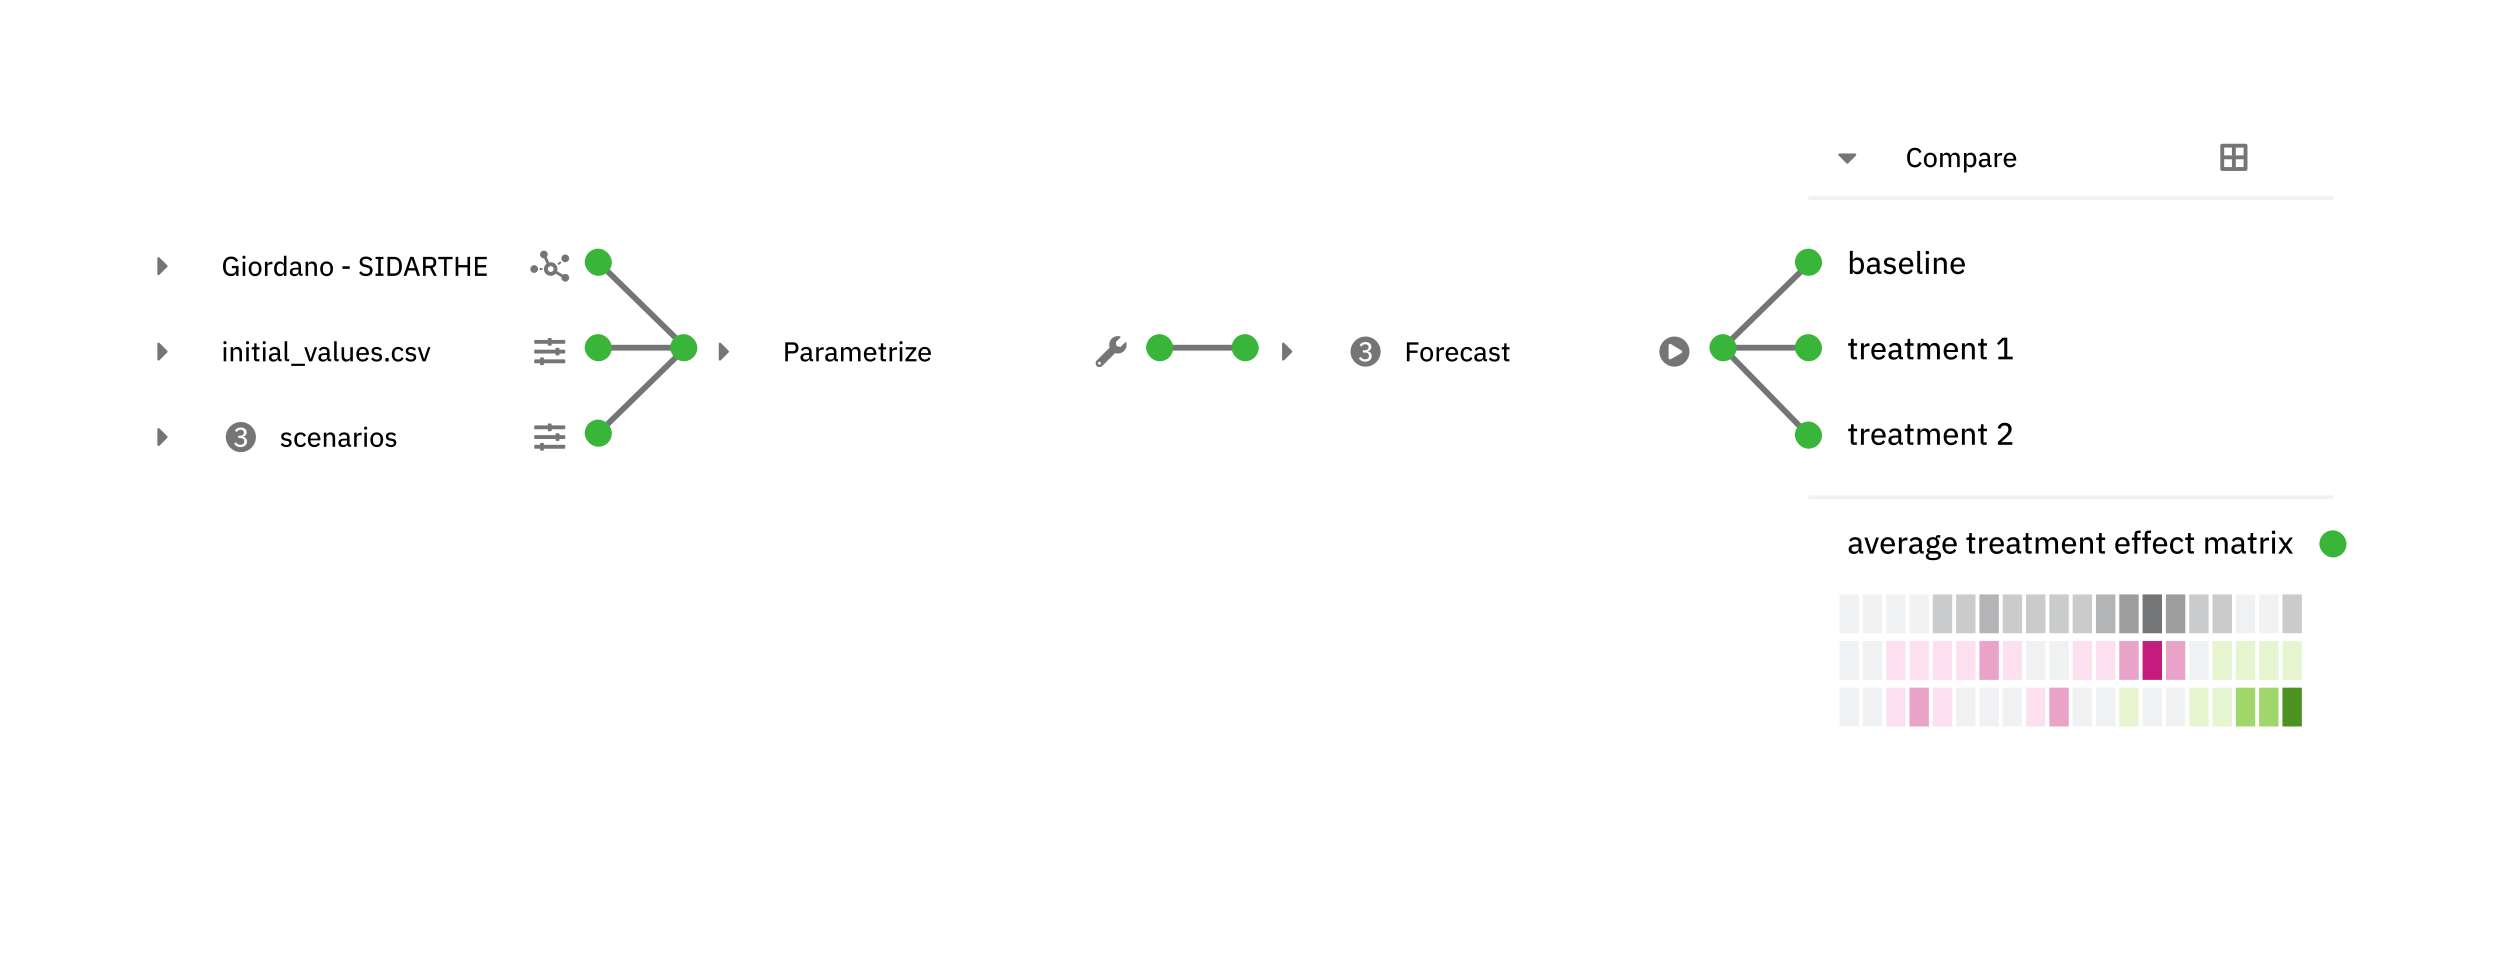 <svg width="1287" height="503" viewBox="0 0 1287 503" fill="none" xmlns="http://www.w3.org/2000/svg">
<g filter="url(#filter0_d_25_1252)">
<rect x="931" y="59" width="270" height="328" rx="3" fill="white"/>
<rect width="249" height="40" transform="translate(931 59)" fill="white"/>
<path d="M946.978 77H955.019C955.575 77 955.853 77.672 955.459 78.066L951.441 82.088C951.197 82.331 950.8 82.331 950.556 82.088L946.538 78.066C946.144 77.672 946.422 77 946.978 77Z" fill="#747576"/>
<path d="M985.802 84.168C987.454 84.168 988.644 83.314 989.274 81.914L988.182 81.256C987.818 82.264 987.006 82.95 985.802 82.95C984.206 82.95 983.24 81.76 983.24 79.856V78.372C983.24 76.468 984.206 75.278 985.802 75.278C986.978 75.278 987.734 75.908 988.098 76.874L989.218 76.23C988.588 74.83 987.454 74.06 985.802 74.06C983.31 74.06 981.784 75.852 981.784 79.114C981.784 82.376 983.31 84.168 985.802 84.168ZM993.711 84.168C995.685 84.168 997.015 82.684 997.015 80.374C997.015 78.064 995.685 76.58 993.711 76.58C991.737 76.58 990.407 78.064 990.407 80.374C990.407 82.684 991.737 84.168 993.711 84.168ZM993.711 83.048C992.577 83.048 991.793 82.334 991.793 80.92V79.828C991.793 78.414 992.577 77.7 993.711 77.7C994.845 77.7 995.629 78.414 995.629 79.828V80.92C995.629 82.334 994.845 83.048 993.711 83.048ZM1000.09 84V79.03C1000.09 78.148 1000.89 77.714 1001.71 77.714C1002.71 77.714 1003.17 78.344 1003.17 79.562V84H1004.47V79.03C1004.47 78.148 1005.24 77.714 1006.08 77.714C1007.09 77.714 1007.55 78.344 1007.55 79.562V84H1008.85V79.366C1008.85 77.602 1007.98 76.58 1006.53 76.58C1005.31 76.58 1004.58 77.266 1004.32 78.05H1004.29C1003.91 77.028 1003.06 76.58 1002.09 76.58C1001.12 76.58 1000.47 77.196 1000.16 77.938H1000.09V76.748H998.787V84H1000.09ZM1011.06 86.8H1012.37V82.81H1012.42C1012.76 83.706 1013.51 84.168 1014.51 84.168C1016.33 84.168 1017.42 82.726 1017.42 80.374C1017.42 78.022 1016.33 76.58 1014.51 76.58C1013.51 76.58 1012.76 77.042 1012.42 77.938H1012.37V76.748H1011.06V86.8ZM1014.13 83.034C1013.15 83.034 1012.37 82.474 1012.37 81.704V79.044C1012.37 78.274 1013.15 77.714 1014.13 77.714C1015.29 77.714 1016.03 78.54 1016.03 79.758V80.99C1016.03 82.208 1015.29 83.034 1014.13 83.034ZM1025.27 84V82.894H1024.46V79.072C1024.46 77.504 1023.43 76.58 1021.62 76.58C1020.28 76.58 1019.42 77.21 1018.99 77.994L1019.77 78.708C1020.15 78.092 1020.7 77.672 1021.55 77.672C1022.64 77.672 1023.16 78.218 1023.16 79.184V79.842H1021.79C1019.72 79.842 1018.69 80.598 1018.69 81.998C1018.69 83.328 1019.58 84.168 1021.09 84.168C1022.12 84.168 1022.89 83.692 1023.19 82.796H1023.26C1023.36 83.496 1023.73 84 1024.53 84H1025.27ZM1021.38 83.118C1020.57 83.118 1020.05 82.74 1020.05 82.068V81.788C1020.05 81.116 1020.58 80.752 1021.77 80.752H1023.16V81.872C1023.16 82.6 1022.4 83.118 1021.38 83.118ZM1028.13 84V79.24C1028.13 78.526 1028.83 78.05 1030.03 78.05H1030.68V76.748H1030.24C1029.08 76.748 1028.44 77.42 1028.2 78.134H1028.13V76.748H1026.83V84H1028.13ZM1034.78 84.168C1036.14 84.168 1037.19 83.538 1037.69 82.6L1036.85 81.886C1036.46 82.628 1035.8 83.062 1034.89 83.062C1033.59 83.062 1032.85 82.194 1032.85 80.99V80.696H1037.96V80.15C1037.96 78.12 1036.81 76.58 1034.78 76.58C1032.77 76.58 1031.49 78.078 1031.49 80.374C1031.49 82.67 1032.77 84.168 1034.78 84.168ZM1034.78 77.63C1035.87 77.63 1036.57 78.442 1036.57 79.646V79.786H1032.85V79.688C1032.85 78.498 1033.65 77.63 1034.78 77.63Z" fill="black"/>
<g clip-path="url(#clip0_25_1252)">
<path d="M1156 72H1144C1143.73 72 1143.48 72.105 1143.29 72.293C1143.11 72.48 1143 72.735 1143 73V85C1143 85.265 1143.11 85.52 1143.29 85.707C1143.48 85.895 1143.73 86 1144 86H1156C1156.27 86 1156.52 85.895 1156.71 85.707C1156.89 85.52 1157 85.265 1157 85V73C1157 72.735 1156.89 72.48 1156.71 72.293C1156.52 72.105 1156.27 72 1156 72ZM1155 74V78H1151V74H1155ZM1149 74V78H1145V74H1149ZM1145 84V80H1149V84H1145ZM1151 84V80H1155V84H1151Z" fill="#747576"/>
</g>
<rect width="270" height="2" transform="translate(931 99)" fill="#F0F1F2"/>
<path d="M952.312 139H953.8V137.64H953.864C954.248 138.664 955.112 139.192 956.248 139.192C958.328 139.192 959.576 137.544 959.576 134.856C959.576 132.168 958.328 130.52 956.248 130.52C955.112 130.52 954.248 131.048 953.864 132.072H953.8V127.16H952.312V139ZM955.816 137.896C954.696 137.896 953.8 137.256 953.8 136.376V133.336C953.8 132.456 954.696 131.816 955.816 131.816C957.144 131.816 957.992 132.76 957.992 134.152V135.56C957.992 136.952 957.144 137.896 955.816 137.896ZM968.551 139V137.736H967.623V133.368C967.623 131.576 966.439 130.52 964.375 130.52C962.839 130.52 961.863 131.24 961.367 132.136L962.263 132.952C962.695 132.248 963.319 131.768 964.295 131.768C965.543 131.768 966.135 132.392 966.135 133.496V134.248H964.567C962.199 134.248 961.031 135.112 961.031 136.712C961.031 138.232 962.039 139.192 963.767 139.192C964.951 139.192 965.831 138.648 966.167 137.624H966.247C966.359 138.424 966.791 139 967.703 139H968.551ZM964.103 137.992C963.175 137.992 962.583 137.56 962.583 136.792V136.472C962.583 135.704 963.191 135.288 964.551 135.288H966.135V136.568C966.135 137.4 965.271 137.992 964.103 137.992ZM972.872 139.192C974.824 139.192 976.04 138.184 976.04 136.568C976.04 135.288 975.288 134.488 973.464 134.216L972.76 134.104C971.8 133.96 971.32 133.656 971.32 132.92C971.32 132.216 971.832 131.752 972.84 131.752C973.832 131.752 974.536 132.216 974.936 132.744L975.88 131.848C975.176 131.016 974.296 130.52 972.888 130.52C971.144 130.52 969.88 131.384 969.88 133.016C969.88 134.552 970.984 135.208 972.568 135.432L973.272 135.544C974.28 135.688 974.6 136.12 974.6 136.728C974.6 137.496 974.024 137.96 972.968 137.96C971.96 137.96 971.192 137.512 970.568 136.728L969.56 137.592C970.328 138.568 971.336 139.192 972.872 139.192ZM981.339 139.192C982.891 139.192 984.091 138.472 984.667 137.4L983.707 136.584C983.259 137.432 982.507 137.928 981.467 137.928C979.979 137.928 979.131 136.936 979.131 135.56V135.224H984.971V134.6C984.971 132.28 983.659 130.52 981.339 130.52C979.035 130.52 977.579 132.232 977.579 134.856C977.579 137.48 979.035 139.192 981.339 139.192ZM981.339 131.72C982.587 131.72 983.387 132.648 983.387 134.024V134.184H979.131V134.072C979.131 132.712 980.043 131.72 981.339 131.72ZM989.672 139V137.736H988.488V127.16H987V137.48C987 138.392 987.528 139 988.552 139H989.672ZM992.205 128.984C992.829 128.984 993.101 128.648 993.101 128.168V127.944C993.101 127.464 992.829 127.128 992.205 127.128C991.581 127.128 991.309 127.464 991.309 127.944V128.168C991.309 128.648 991.581 128.984 992.205 128.984ZM991.453 139H992.941V130.712H991.453V139ZM997.05 139V133.32C997.05 132.312 997.994 131.816 998.97 131.816C1000.14 131.816 1000.71 132.536 1000.71 133.928V139H1002.2V133.704C1002.2 131.688 1001.16 130.52 999.466 130.52C998.218 130.52 997.514 131.16 997.13 132.072H997.05V130.712H995.562V139H997.05ZM1007.9 139.192C1009.45 139.192 1010.65 138.472 1011.23 137.4L1010.27 136.584C1009.82 137.432 1009.07 137.928 1008.03 137.928C1006.54 137.928 1005.69 136.936 1005.69 135.56V135.224H1011.53V134.6C1011.53 132.28 1010.22 130.52 1007.9 130.52C1005.6 130.52 1004.14 132.232 1004.14 134.856C1004.14 137.48 1005.6 139.192 1007.9 139.192ZM1007.9 131.72C1009.15 131.72 1009.95 132.648 1009.95 134.024V134.184H1005.69V134.072C1005.69 132.712 1006.61 131.72 1007.9 131.72Z" fill="black"/>
<path d="M955.912 183V181.736H954.264V175.976H956.04V174.712H954.264V172.424H952.92V173.944C952.92 174.504 952.744 174.712 952.184 174.712H951.448V175.976H952.776V181.432C952.776 182.392 953.32 183 954.344 183H955.912ZM959.519 183V177.56C959.519 176.744 960.319 176.2 961.695 176.2H962.431V174.712H961.935C960.607 174.712 959.871 175.48 959.599 176.296H959.519V174.712H958.031V183H959.519ZM967.121 183.192C968.673 183.192 969.873 182.472 970.449 181.4L969.489 180.584C969.041 181.432 968.289 181.928 967.249 181.928C965.761 181.928 964.913 180.936 964.913 179.56V179.224H970.753V178.6C970.753 176.28 969.441 174.52 967.121 174.52C964.817 174.52 963.361 176.232 963.361 178.856C963.361 181.48 964.817 183.192 967.121 183.192ZM967.121 175.72C968.369 175.72 969.169 176.648 969.169 178.024V178.184H964.913V178.072C964.913 176.712 965.825 175.72 967.121 175.72ZM979.661 183V181.736H978.733V177.368C978.733 175.576 977.549 174.52 975.485 174.52C973.949 174.52 972.973 175.24 972.477 176.136L973.373 176.952C973.805 176.248 974.429 175.768 975.405 175.768C976.653 175.768 977.245 176.392 977.245 177.496V178.248H975.677C973.309 178.248 972.141 179.112 972.141 180.712C972.141 182.232 973.149 183.192 974.877 183.192C976.061 183.192 976.941 182.648 977.277 181.624H977.357C977.469 182.424 977.901 183 978.813 183H979.661ZM975.213 181.992C974.285 181.992 973.693 181.56 973.693 180.792V180.472C973.693 179.704 974.301 179.288 975.661 179.288H977.245V180.568C977.245 181.4 976.381 181.992 975.213 181.992ZM985.021 183V181.736H983.373V175.976H985.149V174.712H983.373V172.424H982.029V173.944C982.029 174.504 981.853 174.712 981.293 174.712H980.557V175.976H981.885V181.432C981.885 182.392 982.429 183 983.453 183H985.021ZM988.628 183V177.32C988.628 176.312 989.54 175.816 990.484 175.816C991.62 175.816 992.148 176.536 992.148 177.928V183H993.636V177.32C993.636 176.312 994.516 175.816 995.476 175.816C996.628 175.816 997.156 176.536 997.156 177.928V183H998.644V177.704C998.644 175.688 997.652 174.52 995.988 174.52C994.596 174.52 993.764 175.304 993.46 176.2H993.428C992.996 175.032 992.02 174.52 990.916 174.52C989.812 174.52 989.06 175.224 988.708 176.072H988.628V174.712H987.14V183H988.628ZM1004.34 183.192C1005.89 183.192 1007.09 182.472 1007.67 181.4L1006.71 180.584C1006.26 181.432 1005.51 181.928 1004.47 181.928C1002.98 181.928 1002.13 180.936 1002.13 179.56V179.224H1007.97V178.6C1007.97 176.28 1006.66 174.52 1004.34 174.52C1002.04 174.52 1000.58 176.232 1000.58 178.856C1000.58 181.48 1002.04 183.192 1004.34 183.192ZM1004.34 175.72C1005.59 175.72 1006.39 176.648 1006.39 178.024V178.184H1002.13V178.072C1002.13 176.712 1003.04 175.72 1004.34 175.72ZM1011.49 183V177.32C1011.49 176.312 1012.43 175.816 1013.41 175.816C1014.58 175.816 1015.15 176.536 1015.15 177.928V183H1016.64V177.704C1016.64 175.688 1015.6 174.52 1013.9 174.52C1012.66 174.52 1011.95 175.16 1011.57 176.072H1011.49V174.712H1010V183H1011.49ZM1022.77 183V181.736H1021.12V175.976H1022.9V174.712H1021.12V172.424H1019.78V173.944C1019.78 174.504 1019.6 174.712 1019.04 174.712H1018.31V175.976H1019.64V181.432C1019.64 182.392 1020.18 183 1021.2 183H1022.77ZM1036.14 183V181.624H1033.34V171.832H1030.94L1028.05 174.744L1028.98 175.656L1031.68 172.968H1031.79V181.624H1028.74V183H1036.14Z" fill="black"/>
<path d="M955.912 227V225.736H954.264V219.976H956.04V218.712H954.264V216.424H952.92V217.944C952.92 218.504 952.744 218.712 952.184 218.712H951.448V219.976H952.776V225.432C952.776 226.392 953.32 227 954.344 227H955.912ZM959.519 227V221.56C959.519 220.744 960.319 220.2 961.695 220.2H962.431V218.712H961.935C960.607 218.712 959.871 219.48 959.599 220.296H959.519V218.712H958.031V227H959.519ZM967.121 227.192C968.673 227.192 969.873 226.472 970.449 225.4L969.489 224.584C969.041 225.432 968.289 225.928 967.249 225.928C965.761 225.928 964.913 224.936 964.913 223.56V223.224H970.753V222.6C970.753 220.28 969.441 218.52 967.121 218.52C964.817 218.52 963.361 220.232 963.361 222.856C963.361 225.48 964.817 227.192 967.121 227.192ZM967.121 219.72C968.369 219.72 969.169 220.648 969.169 222.024V222.184H964.913V222.072C964.913 220.712 965.825 219.72 967.121 219.72ZM979.661 227V225.736H978.733V221.368C978.733 219.576 977.549 218.52 975.485 218.52C973.949 218.52 972.973 219.24 972.477 220.136L973.373 220.952C973.805 220.248 974.429 219.768 975.405 219.768C976.653 219.768 977.245 220.392 977.245 221.496V222.248H975.677C973.309 222.248 972.141 223.112 972.141 224.712C972.141 226.232 973.149 227.192 974.877 227.192C976.061 227.192 976.941 226.648 977.277 225.624H977.357C977.469 226.424 977.901 227 978.813 227H979.661ZM975.213 225.992C974.285 225.992 973.693 225.56 973.693 224.792V224.472C973.693 223.704 974.301 223.288 975.661 223.288H977.245V224.568C977.245 225.4 976.381 225.992 975.213 225.992ZM985.021 227V225.736H983.373V219.976H985.149V218.712H983.373V216.424H982.029V217.944C982.029 218.504 981.853 218.712 981.293 218.712H980.557V219.976H981.885V225.432C981.885 226.392 982.429 227 983.453 227H985.021ZM988.628 227V221.32C988.628 220.312 989.54 219.816 990.484 219.816C991.62 219.816 992.148 220.536 992.148 221.928V227H993.636V221.32C993.636 220.312 994.516 219.816 995.476 219.816C996.628 219.816 997.156 220.536 997.156 221.928V227H998.644V221.704C998.644 219.688 997.652 218.52 995.988 218.52C994.596 218.52 993.764 219.304 993.46 220.2H993.428C992.996 219.032 992.02 218.52 990.916 218.52C989.812 218.52 989.06 219.224 988.708 220.072H988.628V218.712H987.14V227H988.628ZM1004.34 227.192C1005.89 227.192 1007.09 226.472 1007.67 225.4L1006.71 224.584C1006.26 225.432 1005.51 225.928 1004.47 225.928C1002.98 225.928 1002.13 224.936 1002.13 223.56V223.224H1007.97V222.6C1007.97 220.28 1006.66 218.52 1004.34 218.52C1002.04 218.52 1000.58 220.232 1000.58 222.856C1000.58 225.48 1002.04 227.192 1004.34 227.192ZM1004.34 219.72C1005.59 219.72 1006.39 220.648 1006.39 222.024V222.184H1002.13V222.072C1002.13 220.712 1003.04 219.72 1004.34 219.72ZM1011.49 227V221.32C1011.49 220.312 1012.43 219.816 1013.41 219.816C1014.58 219.816 1015.15 220.536 1015.15 221.928V227H1016.64V221.704C1016.64 219.688 1015.6 218.52 1013.9 218.52C1012.66 218.52 1011.95 219.16 1011.57 220.072H1011.49V218.712H1010V227H1011.49ZM1022.77 227V225.736H1021.12V219.976H1022.9V218.712H1021.12V216.424H1019.78V217.944C1019.78 218.504 1019.6 218.712 1019.04 218.712H1018.31V219.976H1019.64V225.432C1019.64 226.392 1020.18 227 1021.2 227H1022.77ZM1035.94 225.624H1030.24L1033.01 223.16C1034.48 221.88 1035.58 220.68 1035.58 218.904C1035.58 217 1034.29 215.64 1032.06 215.64C1029.87 215.64 1028.83 216.952 1028.38 218.312L1029.76 218.84C1030.05 217.816 1030.66 217.032 1031.97 217.032C1033.22 217.032 1033.92 217.784 1033.92 218.936V219.128C1033.92 220.184 1033.2 221.208 1032.11 222.184L1028.51 225.464V227H1035.94V225.624Z" fill="black"/>
<rect width="270" height="2" transform="translate(931 253)" fill="#F0F1F2"/>
<path d="M959.192 283V281.736H958.264V277.368C958.264 275.576 957.08 274.52 955.016 274.52C953.48 274.52 952.504 275.24 952.008 276.136L952.904 276.952C953.336 276.248 953.96 275.768 954.936 275.768C956.184 275.768 956.776 276.392 956.776 277.496V278.248H955.208C952.84 278.248 951.672 279.112 951.672 280.712C951.672 282.232 952.68 283.192 954.408 283.192C955.592 283.192 956.472 282.648 956.808 281.624H956.888C957 282.424 957.432 283 958.344 283H959.192ZM954.744 281.992C953.816 281.992 953.224 281.56 953.224 280.792V280.472C953.224 279.704 953.832 279.288 955.192 279.288H956.776V280.568C956.776 281.4 955.912 281.992 954.744 281.992ZM964.395 283L967.275 274.712H965.851L964.475 278.68L963.595 281.544H963.499L962.635 278.68L961.275 274.712H959.787L962.651 283H964.395ZM971.886 283.192C973.438 283.192 974.638 282.472 975.214 281.4L974.254 280.584C973.806 281.432 973.054 281.928 972.014 281.928C970.526 281.928 969.678 280.936 969.678 279.56V279.224H975.518V278.6C975.518 276.28 974.206 274.52 971.886 274.52C969.582 274.52 968.126 276.232 968.126 278.856C968.126 281.48 969.582 283.192 971.886 283.192ZM971.886 275.72C973.134 275.72 973.934 276.648 973.934 278.024V278.184H969.678V278.072C969.678 276.712 970.59 275.72 971.886 275.72ZM979.034 283V277.56C979.034 276.744 979.834 276.2 981.21 276.2H981.946V274.712H981.45C980.122 274.712 979.386 275.48 979.114 276.296H979.034V274.712H977.546V283H979.034ZM990.333 283V281.736H989.405V277.368C989.405 275.576 988.221 274.52 986.157 274.52C984.621 274.52 983.645 275.24 983.149 276.136L984.045 276.952C984.477 276.248 985.101 275.768 986.077 275.768C987.325 275.768 987.917 276.392 987.917 277.496V278.248H986.349C983.981 278.248 982.813 279.112 982.813 280.712C982.813 282.232 983.821 283.192 985.549 283.192C986.733 283.192 987.613 282.648 987.949 281.624H988.029C988.141 282.424 988.573 283 989.485 283H990.333ZM985.885 281.992C984.957 281.992 984.365 281.56 984.365 280.792V280.472C984.365 279.704 984.973 279.288 986.333 279.288H987.917V280.568C987.917 281.4 987.053 281.992 985.885 281.992ZM999.229 283.848C999.229 282.456 998.349 281.608 996.301 281.608H994.413C993.661 281.608 993.197 281.464 993.197 280.984C993.197 280.52 993.661 280.248 994.141 280.104C994.413 280.168 994.749 280.2 995.069 280.2C997.069 280.2 998.285 279.048 998.285 277.368C998.285 276.456 997.917 275.688 997.245 275.192V274.744H998.877V273.496H997.613C996.909 273.496 996.605 273.944 996.605 274.632V274.808C996.157 274.632 995.645 274.52 995.069 274.52C993.085 274.52 991.869 275.688 991.869 277.368C991.869 278.504 992.429 279.416 993.405 279.88V279.944C992.589 280.136 991.965 280.552 991.965 281.384C991.965 281.976 992.253 282.392 992.781 282.6V282.776C991.933 282.984 991.421 283.48 991.421 284.376C991.421 285.656 992.477 286.392 995.117 286.392C997.917 286.392 999.229 285.56 999.229 283.848ZM997.837 283.992C997.837 284.84 997.069 285.256 995.661 285.256H994.541C993.245 285.256 992.749 284.712 992.749 284.024C992.749 283.56 992.957 283.208 993.421 282.968H996.205C997.421 282.968 997.837 283.368 997.837 283.992ZM995.085 279.08C994.029 279.08 993.373 278.584 993.373 277.576V277.16C993.373 276.152 994.029 275.656 995.085 275.656C996.141 275.656 996.797 276.152 996.797 277.16V277.576C996.797 278.584 996.141 279.08 995.085 279.08ZM1003.71 283.192C1005.27 283.192 1006.47 282.472 1007.04 281.4L1006.08 280.584C1005.63 281.432 1004.88 281.928 1003.84 281.928C1002.35 281.928 1001.51 280.936 1001.51 279.56V279.224H1007.35V278.6C1007.35 276.28 1006.03 274.52 1003.71 274.52C1001.41 274.52 999.954 276.232 999.954 278.856C999.954 281.48 1001.41 283.192 1003.71 283.192ZM1003.71 275.72C1004.96 275.72 1005.76 276.648 1005.76 278.024V278.184H1001.51V278.072C1001.51 276.712 1002.42 275.72 1003.71 275.72ZM1016.76 283V281.736H1015.11V275.976H1016.88V274.712H1015.11V272.424H1013.76V273.944C1013.76 274.504 1013.59 274.712 1013.03 274.712H1012.29V275.976H1013.62V281.432C1013.62 282.392 1014.16 283 1015.19 283H1016.76ZM1020.36 283V277.56C1020.36 276.744 1021.16 276.2 1022.54 276.2H1023.27V274.712H1022.78C1021.45 274.712 1020.71 275.48 1020.44 276.296H1020.36V274.712H1018.87V283H1020.36ZM1027.96 283.192C1029.52 283.192 1030.72 282.472 1031.29 281.4L1030.33 280.584C1029.88 281.432 1029.13 281.928 1028.09 281.928C1026.6 281.928 1025.76 280.936 1025.76 279.56V279.224H1031.6V278.6C1031.6 276.28 1030.28 274.52 1027.96 274.52C1025.66 274.52 1024.2 276.232 1024.2 278.856C1024.2 281.48 1025.66 283.192 1027.96 283.192ZM1027.96 275.72C1029.21 275.72 1030.01 276.648 1030.01 278.024V278.184H1025.76V278.072C1025.76 276.712 1026.67 275.72 1027.96 275.72ZM1040.5 283V281.736H1039.58V277.368C1039.58 275.576 1038.39 274.52 1036.33 274.52C1034.79 274.52 1033.82 275.24 1033.32 276.136L1034.22 276.952C1034.65 276.248 1035.27 275.768 1036.25 275.768C1037.5 275.768 1038.09 276.392 1038.09 277.496V278.248H1036.52C1034.15 278.248 1032.98 279.112 1032.98 280.712C1032.98 282.232 1033.99 283.192 1035.72 283.192C1036.9 283.192 1037.78 282.648 1038.12 281.624H1038.2C1038.31 282.424 1038.74 283 1039.66 283H1040.5ZM1036.06 281.992C1035.13 281.992 1034.54 281.56 1034.54 280.792V280.472C1034.54 279.704 1035.14 279.288 1036.5 279.288H1038.09V280.568C1038.09 281.4 1037.22 281.992 1036.06 281.992ZM1045.87 283V281.736H1044.22V275.976H1045.99V274.712H1044.22V272.424H1042.87V273.944C1042.87 274.504 1042.7 274.712 1042.14 274.712H1041.4V275.976H1042.73V281.432C1042.73 282.392 1043.27 283 1044.3 283H1045.87ZM1049.47 283V277.32C1049.47 276.312 1050.38 275.816 1051.33 275.816C1052.46 275.816 1052.99 276.536 1052.99 277.928V283H1054.48V277.32C1054.48 276.312 1055.36 275.816 1056.32 275.816C1057.47 275.816 1058 276.536 1058 277.928V283H1059.49V277.704C1059.49 275.688 1058.5 274.52 1056.83 274.52C1055.44 274.52 1054.61 275.304 1054.3 276.2H1054.27C1053.84 275.032 1052.86 274.52 1051.76 274.52C1050.66 274.52 1049.9 275.224 1049.55 276.072H1049.47V274.712H1047.98V283H1049.47ZM1065.18 283.192C1066.74 283.192 1067.94 282.472 1068.51 281.4L1067.55 280.584C1067.1 281.432 1066.35 281.928 1065.31 281.928C1063.82 281.928 1062.98 280.936 1062.98 279.56V279.224H1068.82V278.6C1068.82 276.28 1067.5 274.52 1065.18 274.52C1062.88 274.52 1061.42 276.232 1061.42 278.856C1061.42 281.48 1062.88 283.192 1065.18 283.192ZM1065.18 275.72C1066.43 275.72 1067.23 276.648 1067.23 278.024V278.184H1062.98V278.072C1062.98 276.712 1063.89 275.72 1065.18 275.72ZM1072.33 283V277.32C1072.33 276.312 1073.28 275.816 1074.25 275.816C1075.42 275.816 1076 276.536 1076 277.928V283H1077.48V277.704C1077.48 275.688 1076.44 274.52 1074.75 274.52C1073.5 274.52 1072.8 275.16 1072.41 276.072H1072.33V274.712H1070.84V283H1072.33ZM1083.62 283V281.736H1081.97V275.976H1083.74V274.712H1081.97V272.424H1080.62V273.944C1080.62 274.504 1080.45 274.712 1079.89 274.712H1079.15V275.976H1080.48V281.432C1080.48 282.392 1081.02 283 1082.05 283H1083.62ZM1092.68 283.192C1094.24 283.192 1095.44 282.472 1096.01 281.4L1095.05 280.584C1094.6 281.432 1093.85 281.928 1092.81 281.928C1091.32 281.928 1090.48 280.936 1090.48 279.56V279.224H1096.32V278.6C1096.32 276.28 1095 274.52 1092.68 274.52C1090.38 274.52 1088.92 276.232 1088.92 278.856C1088.92 281.48 1090.38 283.192 1092.68 283.192ZM1092.68 275.72C1093.93 275.72 1094.73 276.648 1094.73 278.024V278.184H1090.48V278.072C1090.48 276.712 1091.39 275.72 1092.68 275.72ZM1098.79 283H1100.28V275.976H1102.02V274.712H1100.28V272.424H1102.02V271.16H1100.73C1099.43 271.16 1098.79 271.96 1098.79 273.176V274.712H1097.46V275.976H1098.79V283ZM1104.1 283H1105.59V275.976H1107.34V274.712H1105.59V272.424H1107.34V271.16H1106.04C1104.74 271.16 1104.1 271.96 1104.1 273.176V274.712H1102.78V275.976H1104.1V283ZM1112.06 283.192C1113.61 283.192 1114.81 282.472 1115.39 281.4L1114.43 280.584C1113.98 281.432 1113.23 281.928 1112.19 281.928C1110.7 281.928 1109.85 280.936 1109.85 279.56V279.224H1115.69V278.6C1115.69 276.28 1114.38 274.52 1112.06 274.52C1109.75 274.52 1108.3 276.232 1108.3 278.856C1108.3 281.48 1109.75 283.192 1112.06 283.192ZM1112.06 275.72C1113.31 275.72 1114.11 276.648 1114.11 278.024V278.184H1109.85V278.072C1109.85 276.712 1110.76 275.72 1112.06 275.72ZM1120.85 283.192C1122.44 283.192 1123.53 282.424 1124.05 281.176L1122.97 280.504C1122.55 281.4 1121.86 281.912 1120.85 281.912C1119.43 281.912 1118.71 280.936 1118.71 279.576V278.136C1118.71 276.776 1119.43 275.8 1120.85 275.8C1121.81 275.8 1122.49 276.296 1122.76 277.112L1123.99 276.504C1123.51 275.32 1122.49 274.52 1120.85 274.52C1118.49 274.52 1117.13 276.2 1117.13 278.856C1117.13 281.512 1118.49 283.192 1120.85 283.192ZM1129.4 283V281.736H1127.75V275.976H1129.52V274.712H1127.75V272.424H1126.4V273.944C1126.4 274.504 1126.23 274.712 1125.67 274.712H1124.93V275.976H1126.26V281.432C1126.26 282.392 1126.8 283 1127.83 283H1129.4ZM1136.78 283V277.32C1136.78 276.312 1137.7 275.816 1138.64 275.816C1139.78 275.816 1140.3 276.536 1140.3 277.928V283H1141.79V277.32C1141.79 276.312 1142.67 275.816 1143.63 275.816C1144.78 275.816 1145.31 276.536 1145.31 277.928V283H1146.8V277.704C1146.8 275.688 1145.81 274.52 1144.14 274.52C1142.75 274.52 1141.92 275.304 1141.62 276.2H1141.58C1141.15 275.032 1140.18 274.52 1139.07 274.52C1137.97 274.52 1137.22 275.224 1136.86 276.072H1136.78V274.712H1135.3V283H1136.78ZM1156.21 283V281.736H1155.28V277.368C1155.28 275.576 1154.1 274.52 1152.03 274.52C1150.5 274.52 1149.52 275.24 1149.02 276.136L1149.92 276.952C1150.35 276.248 1150.98 275.768 1151.95 275.768C1153.2 275.768 1153.79 276.392 1153.79 277.496V278.248H1152.22C1149.86 278.248 1148.69 279.112 1148.69 280.712C1148.69 282.232 1149.7 283.192 1151.42 283.192C1152.61 283.192 1153.49 282.648 1153.82 281.624H1153.9C1154.02 282.424 1154.45 283 1155.36 283H1156.21ZM1151.76 281.992C1150.83 281.992 1150.24 281.56 1150.24 280.792V280.472C1150.24 279.704 1150.85 279.288 1152.21 279.288H1153.79V280.568C1153.79 281.4 1152.93 281.992 1151.76 281.992ZM1161.57 283V281.736H1159.92V275.976H1161.7V274.712H1159.92V272.424H1158.58V273.944C1158.58 274.504 1158.4 274.712 1157.84 274.712H1157.1V275.976H1158.43V281.432C1158.43 282.392 1158.98 283 1160 283H1161.57ZM1165.18 283V277.56C1165.18 276.744 1165.98 276.2 1167.35 276.2H1168.09V274.712H1167.59C1166.26 274.712 1165.53 275.48 1165.26 276.296H1165.18V274.712H1163.69V283H1165.18ZM1170.44 272.984C1171.06 272.984 1171.34 272.648 1171.34 272.168V271.944C1171.34 271.464 1171.06 271.128 1170.44 271.128C1169.82 271.128 1169.54 271.464 1169.54 271.944V272.168C1169.54 272.648 1169.82 272.984 1170.44 272.984ZM1169.69 283H1171.18V274.712H1169.69V283ZM1172.82 283H1174.45L1176.61 279.864H1176.66L1178.71 283H1180.44L1177.49 278.76L1180.39 274.712H1178.76L1176.71 277.704H1176.66L1174.66 274.712H1172.93L1175.83 278.824L1172.82 283Z" fill="black"/>
<rect width="270" height="78" transform="translate(931 299)" fill="white"/>
<rect width="10" height="20" transform="translate(947 304)" fill="#F0F1F2"/>
<rect width="10" height="20" transform="translate(959 304)" fill="#F0F1F2"/>
<rect width="10" height="20" transform="translate(971 304)" fill="#F0F1F2"/>
<rect width="10" height="20" transform="translate(983 304)" fill="#F0F1F2"/>
<rect width="10" height="20" transform="translate(995 304)" fill="#CACBCC"/>
<rect width="10" height="20" transform="translate(1007 304)" fill="#CACBCC"/>
<rect width="10" height="20" transform="translate(1019 304)" fill="#B3B4B5"/>
<rect width="10" height="20" transform="translate(1031 304)" fill="#CACBCC"/>
<rect width="10" height="20" transform="translate(1043 304)" fill="#CACBCC"/>
<rect width="10" height="20" transform="translate(1055 304)" fill="#CACBCC"/>
<rect width="10" height="20" transform="translate(1067 304)" fill="#CACBCC"/>
<rect width="10" height="20" transform="translate(1079 304)" fill="#B3B4B5"/>
<rect width="10" height="20" transform="translate(1091 304)" fill="#9C9D9E"/>
<rect width="10" height="20" transform="translate(1103 304)" fill="#747576"/>
<rect width="10" height="20" transform="translate(1115 304)" fill="#9C9D9E"/>
<rect width="10" height="20" transform="translate(1127 304)" fill="#CACBCC"/>
<rect width="10" height="20" transform="translate(1139 304)" fill="#CACBCC"/>
<rect width="10" height="20" transform="translate(1151 304)" fill="#F0F1F2"/>
<rect width="10" height="20" transform="translate(1163 304)" fill="#F0F1F2"/>
<rect width="10" height="20" transform="translate(1175 304)" fill="#CACBCC"/>
<rect width="10" height="20" transform="translate(947 328)" fill="#F0F1F2"/>
<rect width="10" height="20" transform="translate(959 328)" fill="#F0F1F2"/>
<rect width="10" height="20" transform="translate(971 328)" fill="#FDE0EF"/>
<rect width="10" height="20" transform="translate(983 328)" fill="#FDE0EF"/>
<rect width="10" height="20" transform="translate(995 328)" fill="#FDE0EF"/>
<rect width="10" height="20" transform="translate(1007 328)" fill="#FDE0EF"/>
<rect width="10" height="20" transform="translate(1019 328)" fill="#E9A3C9"/>
<rect width="10" height="20" transform="translate(1031 328)" fill="#FDE0EF"/>
<rect width="10" height="20" transform="translate(1043 328)" fill="#F0F1F2"/>
<rect width="10" height="20" transform="translate(1055 328)" fill="#F0F1F2"/>
<rect width="10" height="20" transform="translate(1067 328)" fill="#FDE0EF"/>
<rect width="10" height="20" transform="translate(1079 328)" fill="#FDE0EF"/>
<rect width="10" height="20" transform="translate(1091 328)" fill="#E9A3C9"/>
<rect width="10" height="20" transform="translate(1103 328)" fill="#C51B7D"/>
<rect width="10" height="20" transform="translate(1115 328)" fill="#E9A3C9"/>
<rect width="10" height="20" transform="translate(1127 328)" fill="#F0F1F2"/>
<rect width="10" height="20" transform="translate(1139 328)" fill="#E6F5D0"/>
<rect width="10" height="20" transform="translate(1151 328)" fill="#E6F5D0"/>
<rect width="10" height="20" transform="translate(1163 328)" fill="#E6F5D0"/>
<rect width="10" height="20" transform="translate(1175 328)" fill="#E6F5D0"/>
<rect width="10" height="20" transform="translate(947 352)" fill="#F0F1F2"/>
<rect width="10" height="20" transform="translate(959 352)" fill="#F0F1F2"/>
<rect width="10" height="20" transform="translate(971 352)" fill="#FDE0EF"/>
<rect width="10" height="20" transform="translate(983 352)" fill="#E9A3C9"/>
<rect width="10" height="20" transform="translate(995 352)" fill="#FDE0EF"/>
<rect width="10" height="20" transform="translate(1007 352)" fill="#F0F1F2"/>
<rect width="10" height="20" transform="translate(1019 352)" fill="#F0F1F2"/>
<rect width="10" height="20" transform="translate(1031 352)" fill="#F0F1F2"/>
<rect width="10" height="20" transform="translate(1043 352)" fill="#FDE0EF"/>
<rect width="10" height="20" transform="translate(1055 352)" fill="#E9A3C9"/>
<rect width="10" height="20" transform="translate(1067 352)" fill="#F0F1F2"/>
<rect width="10" height="20" transform="translate(1079 352)" fill="#F0F1F2"/>
<rect width="10" height="20" transform="translate(1091 352)" fill="#E6F5D0"/>
<rect width="10" height="20" transform="translate(1103 352)" fill="#F0F1F2"/>
<rect width="10" height="20" transform="translate(1115 352)" fill="#F0F1F2"/>
<rect width="10" height="20" transform="translate(1127 352)" fill="#E6F5D0"/>
<rect width="10" height="20" transform="translate(1139 352)" fill="#E6F5D0"/>
<rect width="10" height="20" transform="translate(1151 352)" fill="#A1D76A"/>
<rect width="10" height="20" transform="translate(1163 352)" fill="#A1D76A"/>
<rect width="10" height="20" transform="translate(1175 352)" fill="#4D9221"/>
</g>
<g filter="url(#filter1_d_25_1252)">
<rect x="64" y="115" width="244" height="40" rx="3" fill="white"/>
<path d="M81 139.021V130.98C81 130.423 81.673 130.144 82.067 130.538L86.088 134.558C86.332 134.802 86.332 135.198 86.088 135.442L82.067 139.463C81.673 139.857 81 139.578 81 139.021Z" fill="#747576"/>
<path d="M121.56 140H122.778V134.89H119.376V136.066H121.462V136.948C121.462 138.292 120.384 138.95 119.082 138.95C117.332 138.95 116.24 137.774 116.24 135.898V134.316C116.24 132.44 117.346 131.278 118.998 131.278C120.202 131.278 121.056 131.908 121.476 132.888L122.596 132.23C121.938 130.914 120.734 130.06 118.998 130.06C116.464 130.06 114.784 131.866 114.784 135.128C114.784 138.404 116.464 140.168 118.83 140.168C120.314 140.168 121.294 139.468 121.504 138.544H121.56V140ZM125.595 131.236C126.141 131.236 126.379 130.942 126.379 130.522V130.326C126.379 129.906 126.141 129.612 125.595 129.612C125.049 129.612 124.811 129.906 124.811 130.326V130.522C124.811 130.942 125.049 131.236 125.595 131.236ZM124.937 140H126.239V132.748H124.937V140ZM131.319 140.168C133.293 140.168 134.623 138.684 134.623 136.374C134.623 134.064 133.293 132.58 131.319 132.58C129.345 132.58 128.015 134.064 128.015 136.374C128.015 138.684 129.345 140.168 131.319 140.168ZM131.319 139.048C130.185 139.048 129.401 138.334 129.401 136.92V135.828C129.401 134.414 130.185 133.7 131.319 133.7C132.453 133.7 133.237 134.414 133.237 135.828V136.92C133.237 138.334 132.453 139.048 131.319 139.048ZM137.696 140V135.24C137.696 134.526 138.396 134.05 139.6 134.05H140.244V132.748H139.81C138.648 132.748 138.004 133.42 137.766 134.134H137.696V132.748H136.394V140H137.696ZM146.154 140H147.456V129.64H146.154V133.938H146.098C145.762 133.042 145.006 132.58 144.012 132.58C142.192 132.58 141.1 134.022 141.1 136.374C141.1 138.726 142.192 140.168 144.012 140.168C145.006 140.168 145.762 139.706 146.098 138.81H146.154V140ZM144.39 139.034C143.228 139.034 142.486 138.208 142.486 136.99V135.758C142.486 134.54 143.228 133.714 144.39 133.714C145.37 133.714 146.154 134.274 146.154 135.044V137.704C146.154 138.474 145.37 139.034 144.39 139.034ZM155.772 140V138.894H154.96V135.072C154.96 133.504 153.924 132.58 152.118 132.58C150.774 132.58 149.92 133.21 149.486 133.994L150.27 134.708C150.648 134.092 151.194 133.672 152.048 133.672C153.14 133.672 153.658 134.218 153.658 135.184V135.842H152.286C150.214 135.842 149.192 136.598 149.192 137.998C149.192 139.328 150.074 140.168 151.586 140.168C152.622 140.168 153.392 139.692 153.686 138.796H153.756C153.854 139.496 154.232 140 155.03 140H155.772ZM151.88 139.118C151.068 139.118 150.55 138.74 150.55 138.068V137.788C150.55 137.116 151.082 136.752 152.272 136.752H153.658V137.872C153.658 138.6 152.902 139.118 151.88 139.118ZM158.628 140V135.03C158.628 134.148 159.454 133.714 160.308 133.714C161.33 133.714 161.834 134.344 161.834 135.562V140H163.136V135.366C163.136 133.602 162.226 132.58 160.742 132.58C159.65 132.58 159.034 133.14 158.698 133.938H158.628V132.748H157.326V140H158.628ZM168.137 140.168C170.111 140.168 171.441 138.684 171.441 136.374C171.441 134.064 170.111 132.58 168.137 132.58C166.163 132.58 164.833 134.064 164.833 136.374C164.833 138.684 166.163 140.168 168.137 140.168ZM168.137 139.048C167.003 139.048 166.219 138.334 166.219 136.92V135.828C166.219 134.414 167.003 133.7 168.137 133.7C169.271 133.7 170.055 134.414 170.055 135.828V136.92C170.055 138.334 169.271 139.048 168.137 139.048ZM180.049 136.416V135.058H176.297V136.416H180.049ZM188.361 140.168C190.531 140.168 191.805 138.992 191.805 137.186C191.805 135.688 190.951 134.834 189.033 134.414L188.207 134.246C187.045 133.994 186.499 133.602 186.499 132.734C186.499 131.768 187.213 131.25 188.403 131.25C189.509 131.25 190.223 131.698 190.741 132.412L191.735 131.614C190.993 130.606 189.943 130.06 188.473 130.06C186.471 130.06 185.155 131.054 185.155 132.79C185.155 134.316 186.121 135.142 187.955 135.52L188.781 135.688C189.999 135.954 190.461 136.402 190.461 137.256C190.461 138.292 189.747 138.978 188.417 138.978C187.325 138.978 186.513 138.502 185.827 137.62L184.861 138.488C185.645 139.524 186.765 140.168 188.361 140.168ZM197.404 140V138.852H196.046V131.376H197.404V130.228H193.33V131.376H194.688V138.852H193.33V140H197.404ZM199.479 140H202.825C205.303 140 206.899 138.376 206.899 135.114C206.899 131.852 205.303 130.228 202.825 130.228H199.479V140ZM200.837 138.796V131.432H202.825C204.379 131.432 205.443 132.468 205.443 134.33V135.898C205.443 137.76 204.379 138.796 202.825 138.796H200.837ZM216.225 140L212.851 130.228H211.143L207.755 140H209.127L210.065 137.242H213.873L214.797 140H216.225ZM213.537 136.038H210.387L211.927 131.474H211.997L213.537 136.038ZM219.157 135.94H221.299L223.329 140H224.855L222.685 135.8C223.945 135.478 224.603 134.512 224.603 133.098C224.603 131.306 223.553 130.228 221.831 130.228H217.799V140H219.157V135.94ZM219.157 134.764V131.432H221.775C222.643 131.432 223.161 131.908 223.161 132.748V133.448C223.161 134.288 222.643 134.764 221.775 134.764H219.157ZM228.608 140H229.966V131.432H232.99V130.228H225.584V131.432H228.608V140ZM240.636 140H241.994V130.228H240.636V134.456H235.932V130.228H234.574V140H235.932V135.66H240.636V140ZM250.604 140V138.796H245.872V135.66H250.254V134.456H245.872V131.432H250.604V130.228H244.514V140H250.604Z" fill="black"/>
<g clip-path="url(#clip1_25_1252)">
<path d="M291 133C292.103 133 293 132.103 293 131C293 129.897 292.103 129 291 129C289.897 129 289 129.897 289 131C289 132.103 289.897 133 291 133ZM275 134.5C273.897 134.5 273 135.397 273 136.5C273 137.603 273.897 138.5 275 138.5C276.103 138.5 277 137.603 277 136.5C277 135.397 276.103 134.5 275 134.5ZM289.05 133.338L288.45 132.537L286.95 133.662L287.55 134.463L289.05 133.338ZM291 139C290.55 139 290.138 139.156 289.803 139.406L286.803 137.606C286.922 137.256 287 136.887 287 136.497C287 134.562 285.434 132.997 283.5 132.997C283.238 132.997 282.981 133.031 282.738 133.088L281.462 130.356C281.794 130 282 129.525 282 129C282 127.897 281.103 127 280 127C278.897 127 278 127.897 278 129C278 130.103 278.897 131 280 131C280.034 131 280.066 130.991 280.1 130.991L281.381 133.734C280.547 134.372 280 135.369 280 136.5C280 138.434 281.566 140 283.5 140C284.503 140 285.4 139.572 286.038 138.897L289.031 140.694C289.016 140.794 289 140.897 289 141C289 142.103 289.897 143 291 143C292.103 143 293 142.103 293 141C293 139.897 292.103 139 291 139ZM283.5 138C282.672 138 282 137.328 282 136.5C282 135.672 282.672 135 283.5 135C284.328 135 285 135.672 285 136.5C285 137.328 284.328 138 283.5 138ZM277.75 137H279.25V136H277.75V137Z" fill="#747576"/>
</g>
</g>
<g filter="url(#filter2_d_25_1252)">
<rect x="64" y="159" width="244" height="40" rx="3" fill="white"/>
<path d="M81 183.021V174.98C81 174.423 81.673 174.144 82.067 174.538L86.088 178.558C86.332 178.802 86.332 179.198 86.088 179.442L82.067 183.463C81.673 183.857 81 183.578 81 183.021Z" fill="#747576"/>
<path d="M115.806 175.236C116.352 175.236 116.59 174.942 116.59 174.522V174.326C116.59 173.906 116.352 173.612 115.806 173.612C115.26 173.612 115.022 173.906 115.022 174.326V174.522C115.022 174.942 115.26 175.236 115.806 175.236ZM115.148 184H116.45V176.748H115.148V184ZM120.046 184V179.03C120.046 178.148 120.872 177.714 121.726 177.714C122.748 177.714 123.252 178.344 123.252 179.562V184H124.554V179.366C124.554 177.602 123.644 176.58 122.16 176.58C121.068 176.58 120.452 177.14 120.116 177.938H120.046V176.748H118.744V184H120.046ZM127.427 175.236C127.973 175.236 128.211 174.942 128.211 174.522V174.326C128.211 173.906 127.973 173.612 127.427 173.612C126.881 173.612 126.643 173.906 126.643 174.326V174.522C126.643 174.942 126.881 175.236 127.427 175.236ZM126.769 184H128.071V176.748H126.769V184ZM133.515 184V182.894H132.073V177.854H133.627V176.748H132.073V174.746H130.897V176.076C130.897 176.566 130.743 176.748 130.253 176.748H129.609V177.854H130.771V182.628C130.771 183.468 131.247 184 132.143 184H133.515ZM136.027 175.236C136.573 175.236 136.811 174.942 136.811 174.522V174.326C136.811 173.906 136.573 173.612 136.027 173.612C135.481 173.612 135.243 173.906 135.243 174.326V174.522C135.243 174.942 135.481 175.236 136.027 175.236ZM135.369 184H136.671V176.748H135.369V184ZM144.984 184V182.894H144.172V179.072C144.172 177.504 143.136 176.58 141.33 176.58C139.986 176.58 139.132 177.21 138.698 177.994L139.482 178.708C139.86 178.092 140.406 177.672 141.26 177.672C142.352 177.672 142.87 178.218 142.87 179.184V179.842H141.498C139.426 179.842 138.404 180.598 138.404 181.998C138.404 183.328 139.286 184.168 140.798 184.168C141.834 184.168 142.604 183.692 142.898 182.796H142.968C143.066 183.496 143.444 184 144.242 184H144.984ZM141.092 183.118C140.28 183.118 139.762 182.74 139.762 182.068V181.788C139.762 181.116 140.294 180.752 141.484 180.752H142.87V181.872C142.87 182.6 142.114 183.118 141.092 183.118ZM148.877 184V182.894H147.841V173.64H146.539V182.67C146.539 183.468 147.001 184 147.897 184H148.877ZM156.982 186.38V185.26H149.94V186.38H156.982ZM160.68 184L163.2 176.748H161.954L160.75 180.22L159.98 182.726H159.896L159.14 180.22L157.95 176.748H156.648L159.154 184H160.68ZM170.469 184V182.894H169.657V179.072C169.657 177.504 168.621 176.58 166.815 176.58C165.471 176.58 164.617 177.21 164.183 177.994L164.967 178.708C165.345 178.092 165.891 177.672 166.745 177.672C167.837 177.672 168.355 178.218 168.355 179.184V179.842H166.983C164.911 179.842 163.889 180.598 163.889 181.998C163.889 183.328 164.771 184.168 166.283 184.168C167.319 184.168 168.089 183.692 168.383 182.796H168.453C168.551 183.496 168.929 184 169.727 184H170.469ZM166.577 183.118C165.765 183.118 165.247 182.74 165.247 182.068V181.788C165.247 181.116 165.779 180.752 166.969 180.752H168.355V181.872C168.355 182.6 167.599 183.118 166.577 183.118ZM174.361 184V182.894H173.325V173.64H172.023V182.67C172.023 183.468 172.485 184 173.381 184H174.361ZM180.357 184H181.659V176.748H180.357V181.704C180.357 182.614 179.517 183.034 178.691 183.034C177.669 183.034 177.151 182.404 177.151 181.186V176.748H175.849V181.382C175.849 183.146 176.773 184.168 178.257 184.168C179.461 184.168 180.021 183.51 180.287 182.81H180.357V184ZM186.731 184.168C188.089 184.168 189.139 183.538 189.643 182.6L188.803 181.886C188.411 182.628 187.753 183.062 186.843 183.062C185.541 183.062 184.799 182.194 184.799 180.99V180.696H189.909V180.15C189.909 178.12 188.761 176.58 186.731 176.58C184.715 176.58 183.441 178.078 183.441 180.374C183.441 182.67 184.715 184.168 186.731 184.168ZM186.731 177.63C187.823 177.63 188.523 178.442 188.523 179.646V179.786H184.799V179.688C184.799 178.498 185.597 177.63 186.731 177.63ZM193.909 184.168C195.617 184.168 196.681 183.286 196.681 181.872C196.681 180.752 196.023 180.052 194.427 179.814L193.811 179.716C192.971 179.59 192.551 179.324 192.551 178.68C192.551 178.064 192.999 177.658 193.881 177.658C194.749 177.658 195.365 178.064 195.715 178.526L196.541 177.742C195.925 177.014 195.155 176.58 193.923 176.58C192.397 176.58 191.291 177.336 191.291 178.764C191.291 180.108 192.257 180.682 193.643 180.878L194.259 180.976C195.141 181.102 195.421 181.48 195.421 182.012C195.421 182.684 194.917 183.09 193.993 183.09C193.111 183.09 192.439 182.698 191.893 182.012L191.011 182.768C191.683 183.622 192.565 184.168 193.909 184.168ZM199.262 184.168C199.906 184.168 200.186 183.804 200.186 183.3V183.09C200.186 182.586 199.906 182.222 199.262 182.222C198.618 182.222 198.338 182.586 198.338 183.09V183.3C198.338 183.804 198.618 184.168 199.262 184.168ZM204.955 184.168C206.341 184.168 207.293 183.496 207.755 182.404L206.803 181.816C206.439 182.6 205.837 183.048 204.955 183.048C203.709 183.048 203.079 182.194 203.079 181.004V179.744C203.079 178.554 203.709 177.7 204.955 177.7C205.795 177.7 206.383 178.134 206.621 178.848L207.699 178.316C207.279 177.28 206.383 176.58 204.955 176.58C202.883 176.58 201.693 178.05 201.693 180.374C201.693 182.698 202.883 184.168 204.955 184.168ZM211.505 184.168C213.213 184.168 214.277 183.286 214.277 181.872C214.277 180.752 213.619 180.052 212.023 179.814L211.407 179.716C210.567 179.59 210.147 179.324 210.147 178.68C210.147 178.064 210.595 177.658 211.477 177.658C212.345 177.658 212.961 178.064 213.311 178.526L214.137 177.742C213.521 177.014 212.751 176.58 211.519 176.58C209.993 176.58 208.887 177.336 208.887 178.764C208.887 180.108 209.853 180.682 211.239 180.878L211.855 180.976C212.737 181.102 213.017 181.48 213.017 182.012C213.017 182.684 212.513 183.09 211.589 183.09C210.707 183.09 210.035 182.698 209.489 182.012L208.607 182.768C209.279 183.622 210.161 184.168 211.505 184.168ZM219.072 184L221.592 176.748H220.346L219.142 180.22L218.372 182.726H218.288L217.532 180.22L216.342 176.748H215.04L217.546 184H219.072Z" fill="black"/>
<path d="M290.5 183H280V182.5C280 182.225 279.775 182 279.5 182H278.5C278.225 182 278 182.225 278 182.5V183H275.5C275.225 183 275 183.225 275 183.5V184.5C275 184.775 275.225 185 275.5 185H278V185.5C278 185.775 278.225 186 278.5 186H279.5C279.775 186 280 185.775 280 185.5V185H290.5C290.775 185 291 184.775 291 184.5V183.5C291 183.225 290.775 183 290.5 183ZM290.5 178H288V177.5C288 177.225 287.775 177 287.5 177H286.5C286.225 177 286 177.225 286 177.5V178H275.5C275.225 178 275 178.225 275 178.5V179.5C275 179.775 275.225 180 275.5 180H286V180.5C286 180.775 286.225 181 286.5 181H287.5C287.775 181 288 180.775 288 180.5V180H290.5C290.775 180 291 179.775 291 179.5V178.5C291 178.225 290.775 178 290.5 178ZM290.5 173H284V172.5C284 172.225 283.775 172 283.5 172H282.5C282.225 172 282 172.225 282 172.5V173H275.5C275.225 173 275 173.225 275 173.5V174.5C275 174.775 275.225 175 275.5 175H282V175.5C282 175.775 282.225 176 282.5 176H283.5C283.775 176 284 175.775 284 175.5V175H290.5C290.775 175 291 174.775 291 174.5V173.5C291 173.225 290.775 173 290.5 173Z" fill="#747576"/>
</g>
<g filter="url(#filter3_d_25_1252)">
<rect x="64" y="203" width="244" height="40" rx="3" fill="white"/>
<path d="M81 227.021V218.98C81 218.423 81.673 218.144 82.067 218.538L86.088 222.558C86.332 222.802 86.332 223.198 86.088 223.442L82.067 227.463C81.673 227.857 81 227.578 81 227.021Z" fill="#747576"/>
<g clip-path="url(#clip2_25_1252)">
<path d="M124 215.25C119.719 215.25 116.25 218.719 116.25 223C116.25 227.281 119.719 230.75 124 230.75C128.281 230.75 131.75 227.281 131.75 223C131.75 218.719 128.281 215.25 124 215.25Z" fill="#747576"/>
</g>
<path d="M122.632 222.316V223.478H123.766C125.054 223.478 125.754 224.094 125.754 225.172V225.298C125.754 226.376 125.054 226.992 123.766 226.992C122.604 226.992 122.016 226.46 121.54 225.69L120.518 226.46C121.134 227.328 122.03 228.168 123.78 228.168C125.81 228.168 127.168 227.006 127.168 225.312C127.168 223.87 126.188 223.086 125.11 222.876V222.82C126.146 222.568 126.986 221.812 126.986 220.552C126.986 218.97 125.67 218.06 123.92 218.06C122.338 218.06 121.47 218.844 120.924 219.67L121.876 220.44C122.296 219.698 122.926 219.236 123.892 219.236C124.886 219.236 125.558 219.74 125.558 220.706V220.804C125.558 221.672 124.928 222.316 123.668 222.316H122.632Z" fill="white"/>
<path d="M147.374 228.168C149.082 228.168 150.146 227.286 150.146 225.872C150.146 224.752 149.488 224.052 147.892 223.814L147.276 223.716C146.436 223.59 146.016 223.324 146.016 222.68C146.016 222.064 146.464 221.658 147.346 221.658C148.214 221.658 148.83 222.064 149.18 222.526L150.006 221.742C149.39 221.014 148.62 220.58 147.388 220.58C145.862 220.58 144.756 221.336 144.756 222.764C144.756 224.108 145.722 224.682 147.108 224.878L147.724 224.976C148.606 225.102 148.886 225.48 148.886 226.012C148.886 226.684 148.382 227.09 147.458 227.09C146.576 227.09 145.904 226.698 145.358 226.012L144.476 226.768C145.148 227.622 146.03 228.168 147.374 228.168ZM154.755 228.168C156.141 228.168 157.093 227.496 157.555 226.404L156.603 225.816C156.239 226.6 155.637 227.048 154.755 227.048C153.509 227.048 152.879 226.194 152.879 225.004V223.744C152.879 222.554 153.509 221.7 154.755 221.7C155.595 221.7 156.183 222.134 156.421 222.848L157.499 222.316C157.079 221.28 156.183 220.58 154.755 220.58C152.683 220.58 151.493 222.05 151.493 224.374C151.493 226.698 152.683 228.168 154.755 228.168ZM161.77 228.168C163.128 228.168 164.178 227.538 164.682 226.6L163.842 225.886C163.45 226.628 162.792 227.062 161.882 227.062C160.58 227.062 159.838 226.194 159.838 224.99V224.696H164.948V224.15C164.948 222.12 163.8 220.58 161.77 220.58C159.754 220.58 158.48 222.078 158.48 224.374C158.48 226.67 159.754 228.168 161.77 228.168ZM161.77 221.63C162.862 221.63 163.562 222.442 163.562 223.646V223.786H159.838V223.688C159.838 222.498 160.636 221.63 161.77 221.63ZM168.024 228V223.03C168.024 222.148 168.85 221.714 169.704 221.714C170.726 221.714 171.23 222.344 171.23 223.562V228H172.532V223.366C172.532 221.602 171.622 220.58 170.138 220.58C169.046 220.58 168.43 221.14 168.094 221.938H168.024V220.748H166.722V228H168.024ZM180.768 228V226.894H179.956V223.072C179.956 221.504 178.92 220.58 177.114 220.58C175.77 220.58 174.916 221.21 174.482 221.994L175.266 222.708C175.644 222.092 176.19 221.672 177.044 221.672C178.136 221.672 178.654 222.218 178.654 223.184V223.842H177.282C175.21 223.842 174.188 224.598 174.188 225.998C174.188 227.328 175.07 228.168 176.582 228.168C177.618 228.168 178.388 227.692 178.682 226.796H178.752C178.85 227.496 179.228 228 180.026 228H180.768ZM176.876 227.118C176.064 227.118 175.546 226.74 175.546 226.068V225.788C175.546 225.116 176.078 224.752 177.268 224.752H178.654V225.872C178.654 226.6 177.898 227.118 176.876 227.118ZM183.624 228V223.24C183.624 222.526 184.324 222.05 185.528 222.05H186.172V220.748H185.738C184.576 220.748 183.932 221.42 183.694 222.134H183.624V220.748H182.322V228H183.624ZM188.23 219.236C188.776 219.236 189.014 218.942 189.014 218.522V218.326C189.014 217.906 188.776 217.612 188.23 217.612C187.684 217.612 187.446 217.906 187.446 218.326V218.522C187.446 218.942 187.684 219.236 188.23 219.236ZM187.572 228H188.874V220.748H187.572V228ZM193.954 228.168C195.928 228.168 197.258 226.684 197.258 224.374C197.258 222.064 195.928 220.58 193.954 220.58C191.98 220.58 190.65 222.064 190.65 224.374C190.65 226.684 191.98 228.168 193.954 228.168ZM193.954 227.048C192.82 227.048 192.036 226.334 192.036 224.92V223.828C192.036 222.414 192.82 221.7 193.954 221.7C195.088 221.7 195.872 222.414 195.872 223.828V224.92C195.872 226.334 195.088 227.048 193.954 227.048ZM201.255 228.168C202.963 228.168 204.027 227.286 204.027 225.872C204.027 224.752 203.369 224.052 201.773 223.814L201.157 223.716C200.317 223.59 199.897 223.324 199.897 222.68C199.897 222.064 200.345 221.658 201.227 221.658C202.095 221.658 202.711 222.064 203.061 222.526L203.887 221.742C203.271 221.014 202.501 220.58 201.269 220.58C199.743 220.58 198.637 221.336 198.637 222.764C198.637 224.108 199.603 224.682 200.989 224.878L201.605 224.976C202.487 225.102 202.767 225.48 202.767 226.012C202.767 226.684 202.263 227.09 201.339 227.09C200.457 227.09 199.785 226.698 199.239 226.012L198.357 226.768C199.029 227.622 199.911 228.168 201.255 228.168Z" fill="black"/>
<path d="M290.5 227H280V226.5C280 226.225 279.775 226 279.5 226H278.5C278.225 226 278 226.225 278 226.5V227H275.5C275.225 227 275 227.225 275 227.5V228.5C275 228.775 275.225 229 275.5 229H278V229.5C278 229.775 278.225 230 278.5 230H279.5C279.775 230 280 229.775 280 229.5V229H290.5C290.775 229 291 228.775 291 228.5V227.5C291 227.225 290.775 227 290.5 227ZM290.5 222H288V221.5C288 221.225 287.775 221 287.5 221H286.5C286.225 221 286 221.225 286 221.5V222H275.5C275.225 222 275 222.225 275 222.5V223.5C275 223.775 275.225 224 275.5 224H286V224.5C286 224.775 286.225 225 286.5 225H287.5C287.775 225 288 224.775 288 224.5V224H290.5C290.775 224 291 223.775 291 223.5V222.5C291 222.225 290.775 222 290.5 222ZM290.5 217H284V216.5C284 216.225 283.775 216 283.5 216H282.5C282.225 216 282 216.225 282 216.5V217H275.5C275.225 217 275 217.225 275 217.5V218.5C275 218.775 275.225 219 275.5 219H282V219.5C282 219.775 282.225 220 282.5 220H283.5C283.775 220 284 219.775 284 219.5V219H290.5C290.775 219 291 218.775 291 218.5V217.5C291 217.225 290.775 217 290.5 217Z" fill="#747576"/>
</g>
<g filter="url(#filter4_d_25_1252)">
<rect x="643" y="159" width="244" height="40" rx="3" fill="white"/>
<path d="M660 183.021V174.98C660 174.423 660.673 174.144 661.067 174.538L665.088 178.558C665.332 178.802 665.332 179.198 665.088 179.442L661.067 183.463C660.673 183.857 660 183.578 660 183.021Z" fill="#747576"/>
<g clip-path="url(#clip3_25_1252)">
<path d="M703 171.25C698.719 171.25 695.25 174.719 695.25 179C695.25 183.281 698.719 186.75 703 186.75C707.281 186.75 710.75 183.281 710.75 179C710.75 174.719 707.281 171.25 703 171.25Z" fill="#747576"/>
</g>
<path d="M701.632 178.316V179.478H702.766C704.054 179.478 704.754 180.094 704.754 181.172V181.298C704.754 182.376 704.054 182.992 702.766 182.992C701.604 182.992 701.016 182.46 700.54 181.69L699.518 182.46C700.134 183.328 701.03 184.168 702.78 184.168C704.81 184.168 706.168 183.006 706.168 181.312C706.168 179.87 705.188 179.086 704.11 178.876V178.82C705.146 178.568 705.986 177.812 705.986 176.552C705.986 174.97 704.67 174.06 702.92 174.06C701.338 174.06 700.47 174.844 699.924 175.67L700.876 176.44C701.296 175.698 701.926 175.236 702.892 175.236C703.886 175.236 704.558 175.74 704.558 176.706V176.804C704.558 177.672 703.928 178.316 702.668 178.316H701.632Z" fill="white"/>
<path d="M725.618 184V179.66H729.762V178.456H725.618V175.432H730.21V174.228H724.26V184H725.618ZM734.467 184.168C736.441 184.168 737.771 182.684 737.771 180.374C737.771 178.064 736.441 176.58 734.467 176.58C732.493 176.58 731.163 178.064 731.163 180.374C731.163 182.684 732.493 184.168 734.467 184.168ZM734.467 183.048C733.333 183.048 732.549 182.334 732.549 180.92V179.828C732.549 178.414 733.333 177.7 734.467 177.7C735.601 177.7 736.385 178.414 736.385 179.828V180.92C736.385 182.334 735.601 183.048 734.467 183.048ZM740.845 184V179.24C740.845 178.526 741.545 178.05 742.749 178.05H743.393V176.748H742.959C741.797 176.748 741.153 177.42 740.915 178.134H740.845V176.748H739.543V184H740.845ZM747.496 184.168C748.854 184.168 749.904 183.538 750.408 182.6L749.568 181.886C749.176 182.628 748.518 183.062 747.608 183.062C746.306 183.062 745.564 182.194 745.564 180.99V180.696H750.674V180.15C750.674 178.12 749.526 176.58 747.496 176.58C745.48 176.58 744.206 178.078 744.206 180.374C744.206 182.67 745.48 184.168 747.496 184.168ZM747.496 177.63C748.588 177.63 749.288 178.442 749.288 179.646V179.786H745.564V179.688C745.564 178.498 746.362 177.63 747.496 177.63ZM755.193 184.168C756.579 184.168 757.531 183.496 757.993 182.404L757.041 181.816C756.677 182.6 756.075 183.048 755.193 183.048C753.947 183.048 753.317 182.194 753.317 181.004V179.744C753.317 178.554 753.947 177.7 755.193 177.7C756.033 177.7 756.621 178.134 756.859 178.848L757.937 178.316C757.517 177.28 756.621 176.58 755.193 176.58C753.121 176.58 751.931 178.05 751.931 180.374C751.931 182.698 753.121 184.168 755.193 184.168ZM765.537 184V182.894H764.725V179.072C764.725 177.504 763.689 176.58 761.883 176.58C760.539 176.58 759.685 177.21 759.251 177.994L760.035 178.708C760.413 178.092 760.959 177.672 761.813 177.672C762.905 177.672 763.423 178.218 763.423 179.184V179.842H762.051C759.979 179.842 758.957 180.598 758.957 181.998C758.957 183.328 759.839 184.168 761.351 184.168C762.387 184.168 763.157 183.692 763.451 182.796H763.521C763.619 183.496 763.997 184 764.795 184H765.537ZM761.645 183.118C760.833 183.118 760.315 182.74 760.315 182.068V181.788C760.315 181.116 760.847 180.752 762.037 180.752H763.423V181.872C763.423 182.6 762.667 183.118 761.645 183.118ZM769.317 184.168C771.025 184.168 772.089 183.286 772.089 181.872C772.089 180.752 771.431 180.052 769.835 179.814L769.219 179.716C768.379 179.59 767.959 179.324 767.959 178.68C767.959 178.064 768.407 177.658 769.289 177.658C770.157 177.658 770.773 178.064 771.123 178.526L771.949 177.742C771.333 177.014 770.563 176.58 769.331 176.58C767.805 176.58 766.699 177.336 766.699 178.764C766.699 180.108 767.665 180.682 769.051 180.878L769.667 180.976C770.549 181.102 770.829 181.48 770.829 182.012C770.829 182.684 770.325 183.09 769.401 183.09C768.519 183.09 767.847 182.698 767.301 182.012L766.419 182.768C767.091 183.622 767.973 184.168 769.317 184.168ZM777.009 184V182.894H775.567V177.854H777.121V176.748H775.567V174.746H774.391V176.076C774.391 176.566 774.237 176.748 773.747 176.748H773.103V177.854H774.265V182.628C774.265 183.468 774.741 184 775.637 184H777.009Z" fill="black"/>
<g clip-path="url(#clip4_25_1252)">
<path d="M862 171.25C857.719 171.25 854.25 174.719 854.25 179C854.25 183.281 857.719 186.75 862 186.75C866.281 186.75 869.75 183.281 869.75 179C869.75 174.719 866.281 171.25 862 171.25ZM865.616 179.75L860.116 182.906C859.622 183.181 859 182.828 859 182.25V175.75C859 175.175 859.619 174.819 860.116 175.094L865.616 178.438C866.128 178.725 866.128 179.466 865.616 179.75Z" fill="#747576"/>
</g>
</g>
<path d="M308 135C353.5 179.489 353 179 353 179" stroke="#747576" stroke-width="3"/>
<path d="M308 179C353.5 179 353 179 353 179" stroke="#747576" stroke-width="3"/>
<path d="M887 179C932.5 179 932 179 932 179" stroke="#747576" stroke-width="3"/>
<path d="M887 179C932.5 134.511 932 135 932 135" stroke="#747576" stroke-width="3"/>
<path d="M887 179C931.489 224.5 931 224 931 224" stroke="#747576" stroke-width="3"/>
<path d="M308 223C353.5 178.511 353 179 353 179" stroke="#747576" stroke-width="3"/>
<rect x="302" y="129" width="12" height="12" rx="6" fill="#39B539"/>
<rect x="302" y="129" width="12" height="12" rx="6" stroke="#39B539" stroke-width="2"/>
<rect x="302" y="173" width="12" height="12" rx="6" fill="#39B539"/>
<rect x="302" y="173" width="12" height="12" rx="6" stroke="#39B539" stroke-width="2"/>
<rect x="302" y="217" width="12" height="12" rx="6" fill="#39B539"/>
<rect x="302" y="217" width="12" height="12" rx="6" stroke="#39B539" stroke-width="2"/>
<g filter="url(#filter5_d_25_1252)">
<rect x="353" y="159" width="244" height="40" rx="3" fill="white"/>
<path d="M370 183.021V174.98C370 174.423 370.673 174.144 371.067 174.538L375.088 178.558C375.332 178.802 375.332 179.198 375.088 179.442L371.067 183.463C370.673 183.857 370 183.578 370 183.021Z" fill="#747576"/>
<path d="M405.618 184V179.968H408.292C410.056 179.968 411.064 178.834 411.064 177.098C411.064 175.362 410.056 174.228 408.292 174.228H404.26V184H405.618ZM405.618 175.432H408.236C409.104 175.432 409.622 175.908 409.622 176.748V177.448C409.622 178.288 409.104 178.764 408.236 178.764H405.618V175.432ZM418.645 184V182.894H417.833V179.072C417.833 177.504 416.797 176.58 414.991 176.58C413.647 176.58 412.793 177.21 412.359 177.994L413.143 178.708C413.521 178.092 414.067 177.672 414.921 177.672C416.013 177.672 416.531 178.218 416.531 179.184V179.842H415.159C413.087 179.842 412.065 180.598 412.065 181.998C412.065 183.328 412.947 184.168 414.459 184.168C415.495 184.168 416.265 183.692 416.559 182.796H416.629C416.727 183.496 417.105 184 417.903 184H418.645ZM414.753 183.118C413.941 183.118 413.423 182.74 413.423 182.068V181.788C413.423 181.116 413.955 180.752 415.145 180.752H416.531V181.872C416.531 182.6 415.775 183.118 414.753 183.118ZM421.501 184V179.24C421.501 178.526 422.201 178.05 423.405 178.05H424.049V176.748H423.615C422.453 176.748 421.809 177.42 421.571 178.134H421.501V176.748H420.199V184H421.501ZM431.387 184V182.894H430.575V179.072C430.575 177.504 429.539 176.58 427.733 176.58C426.389 176.58 425.535 177.21 425.101 177.994L425.885 178.708C426.263 178.092 426.809 177.672 427.663 177.672C428.755 177.672 429.273 178.218 429.273 179.184V179.842H427.901C425.829 179.842 424.807 180.598 424.807 181.998C424.807 183.328 425.689 184.168 427.201 184.168C428.237 184.168 429.007 183.692 429.301 182.796H429.371C429.469 183.496 429.847 184 430.645 184H431.387ZM427.495 183.118C426.683 183.118 426.165 182.74 426.165 182.068V181.788C426.165 181.116 426.697 180.752 427.887 180.752H429.273V181.872C429.273 182.6 428.517 183.118 427.495 183.118ZM434.243 184V179.03C434.243 178.148 435.041 177.714 435.867 177.714C436.861 177.714 437.323 178.344 437.323 179.562V184H438.625V179.03C438.625 178.148 439.395 177.714 440.235 177.714C441.243 177.714 441.705 178.344 441.705 179.562V184H443.007V179.366C443.007 177.602 442.139 176.58 440.683 176.58C439.465 176.58 438.737 177.266 438.471 178.05H438.443C438.065 177.028 437.211 176.58 436.245 176.58C435.279 176.58 434.621 177.196 434.313 177.938H434.243V176.748H432.941V184H434.243ZM447.99 184.168C449.348 184.168 450.398 183.538 450.902 182.6L450.062 181.886C449.67 182.628 449.012 183.062 448.102 183.062C446.8 183.062 446.058 182.194 446.058 180.99V180.696H451.168V180.15C451.168 178.12 450.02 176.58 447.99 176.58C445.974 176.58 444.7 178.078 444.7 180.374C444.7 182.67 445.974 184.168 447.99 184.168ZM447.99 177.63C449.082 177.63 449.782 178.442 449.782 179.646V179.786H446.058V179.688C446.058 178.498 446.856 177.63 447.99 177.63ZM456.093 184V182.894H454.651V177.854H456.205V176.748H454.651V174.746H453.475V176.076C453.475 176.566 453.321 176.748 452.831 176.748H452.187V177.854H453.349V182.628C453.349 183.468 453.825 184 454.721 184H456.093ZM459.249 184V179.24C459.249 178.526 459.949 178.05 461.153 178.05H461.797V176.748H461.363C460.201 176.748 459.557 177.42 459.319 178.134H459.249V176.748H457.947V184H459.249ZM463.855 175.236C464.401 175.236 464.639 174.942 464.639 174.522V174.326C464.639 173.906 464.401 173.612 463.855 173.612C463.309 173.612 463.071 173.906 463.071 174.326V174.522C463.071 174.942 463.309 175.236 463.855 175.236ZM463.197 184H464.499V176.748H463.197V184ZM471.805 184V182.894H467.605L471.693 177.742V176.748H466.247V177.854H470.139L466.121 182.922V184H471.805ZM476.059 184.168C477.417 184.168 478.467 183.538 478.971 182.6L478.131 181.886C477.739 182.628 477.081 183.062 476.171 183.062C474.869 183.062 474.127 182.194 474.127 180.99V180.696H479.237V180.15C479.237 178.12 478.089 176.58 476.059 176.58C474.043 176.58 472.769 178.078 472.769 180.374C472.769 182.67 474.043 184.168 476.059 184.168ZM476.059 177.63C477.151 177.63 477.851 178.442 477.851 179.646V179.786H474.127V179.688C474.127 178.498 474.925 177.63 476.059 177.63Z" fill="black"/>
<g clip-path="url(#clip5_25_1252)">
<path d="M579.867 174.41C579.797 174.128 579.444 174.032 579.238 174.238L576.914 176.562L574.793 176.208L574.439 174.087L576.763 171.763C576.97 171.556 576.87 171.204 576.586 171.133C575.106 170.766 573.475 171.162 572.318 172.318C571.079 173.557 570.739 175.353 571.254 176.918L564.586 183.587C563.805 184.368 563.805 185.634 564.586 186.415C565.367 187.196 566.633 187.196 567.414 186.415L574.077 179.752C575.643 180.274 577.435 179.93 578.682 178.683C579.84 177.524 580.235 175.892 579.867 174.41V174.41ZM566 185.751C565.586 185.751 565.25 185.415 565.25 185.001C565.25 184.586 565.586 184.251 566 184.251C566.414 184.251 566.75 184.586 566.75 185.001C566.75 185.415 566.414 185.751 566 185.751Z" fill="#747576"/>
</g>
</g>
<path d="M597 179C642.5 179 642 179 642 179" stroke="#747576" stroke-width="3"/>
<rect x="591" y="173" width="12" height="12" rx="6" fill="#39B539"/>
<rect x="591" y="173" width="12" height="12" rx="6" stroke="#39B539" stroke-width="2"/>
<rect x="635" y="173" width="12" height="12" rx="6" fill="#39B539"/>
<rect x="635" y="173" width="12" height="12" rx="6" stroke="#39B539" stroke-width="2"/>
<rect x="881" y="173" width="12" height="12" rx="6" fill="#39B539"/>
<rect x="881" y="173" width="12" height="12" rx="6" stroke="#39B539" stroke-width="2"/>
<rect x="346" y="173" width="12" height="12" rx="6" fill="#39B539"/>
<rect x="346" y="173" width="12" height="12" rx="6" stroke="#39B539" stroke-width="2"/>
<rect x="925" y="129" width="12" height="12" rx="6" fill="#39B539"/>
<rect x="925" y="129" width="12" height="12" rx="6" stroke="#39B539" stroke-width="2"/>
<rect x="925" y="173" width="12" height="12" rx="6" fill="#39B539"/>
<rect x="925" y="173" width="12" height="12" rx="6" stroke="#39B539" stroke-width="2"/>
<rect x="925" y="218" width="12" height="12" rx="6" fill="#39B539"/>
<rect x="925" y="218" width="12" height="12" rx="6" stroke="#39B539" stroke-width="2"/>
<rect x="1195" y="274" width="12" height="12" rx="6" fill="#39B539"/>
<rect x="1195" y="274" width="12" height="12" rx="6" stroke="#39B539" stroke-width="2"/>
<defs>
<filter id="filter0_d_25_1252" x="927" y="57" width="278" height="336" filterUnits="userSpaceOnUse" color-interpolation-filters="sRGB">
<feFlood flood-opacity="0" result="BackgroundImageFix"/>
<feColorMatrix in="SourceAlpha" type="matrix" values="0 0 0 0 0 0 0 0 0 0 0 0 0 0 0 0 0 0 127 0" result="hardAlpha"/>
<feOffset dy="2"/>
<feGaussianBlur stdDeviation="2"/>
<feColorMatrix type="matrix" values="0 0 0 0 0 0 0 0 0 0 0 0 0 0 0 0 0 0 0.2 0"/>
<feBlend mode="normal" in2="BackgroundImageFix" result="effect1_dropShadow_25_1252"/>
<feBlend mode="normal" in="SourceGraphic" in2="effect1_dropShadow_25_1252" result="shape"/>
</filter>
<filter id="filter1_d_25_1252" x="60" y="113" width="252" height="48" filterUnits="userSpaceOnUse" color-interpolation-filters="sRGB">
<feFlood flood-opacity="0" result="BackgroundImageFix"/>
<feColorMatrix in="SourceAlpha" type="matrix" values="0 0 0 0 0 0 0 0 0 0 0 0 0 0 0 0 0 0 127 0" result="hardAlpha"/>
<feOffset dy="2"/>
<feGaussianBlur stdDeviation="2"/>
<feColorMatrix type="matrix" values="0 0 0 0 0 0 0 0 0 0 0 0 0 0 0 0 0 0 0.2 0"/>
<feBlend mode="normal" in2="BackgroundImageFix" result="effect1_dropShadow_25_1252"/>
<feBlend mode="normal" in="SourceGraphic" in2="effect1_dropShadow_25_1252" result="shape"/>
</filter>
<filter id="filter2_d_25_1252" x="60" y="157" width="252" height="48" filterUnits="userSpaceOnUse" color-interpolation-filters="sRGB">
<feFlood flood-opacity="0" result="BackgroundImageFix"/>
<feColorMatrix in="SourceAlpha" type="matrix" values="0 0 0 0 0 0 0 0 0 0 0 0 0 0 0 0 0 0 127 0" result="hardAlpha"/>
<feOffset dy="2"/>
<feGaussianBlur stdDeviation="2"/>
<feColorMatrix type="matrix" values="0 0 0 0 0 0 0 0 0 0 0 0 0 0 0 0 0 0 0.2 0"/>
<feBlend mode="normal" in2="BackgroundImageFix" result="effect1_dropShadow_25_1252"/>
<feBlend mode="normal" in="SourceGraphic" in2="effect1_dropShadow_25_1252" result="shape"/>
</filter>
<filter id="filter3_d_25_1252" x="60" y="201" width="252" height="48" filterUnits="userSpaceOnUse" color-interpolation-filters="sRGB">
<feFlood flood-opacity="0" result="BackgroundImageFix"/>
<feColorMatrix in="SourceAlpha" type="matrix" values="0 0 0 0 0 0 0 0 0 0 0 0 0 0 0 0 0 0 127 0" result="hardAlpha"/>
<feOffset dy="2"/>
<feGaussianBlur stdDeviation="2"/>
<feColorMatrix type="matrix" values="0 0 0 0 0 0 0 0 0 0 0 0 0 0 0 0 0 0 0.2 0"/>
<feBlend mode="normal" in2="BackgroundImageFix" result="effect1_dropShadow_25_1252"/>
<feBlend mode="normal" in="SourceGraphic" in2="effect1_dropShadow_25_1252" result="shape"/>
</filter>
<filter id="filter4_d_25_1252" x="639" y="157" width="252" height="48" filterUnits="userSpaceOnUse" color-interpolation-filters="sRGB">
<feFlood flood-opacity="0" result="BackgroundImageFix"/>
<feColorMatrix in="SourceAlpha" type="matrix" values="0 0 0 0 0 0 0 0 0 0 0 0 0 0 0 0 0 0 127 0" result="hardAlpha"/>
<feOffset dy="2"/>
<feGaussianBlur stdDeviation="2"/>
<feColorMatrix type="matrix" values="0 0 0 0 0 0 0 0 0 0 0 0 0 0 0 0 0 0 0.2 0"/>
<feBlend mode="normal" in2="BackgroundImageFix" result="effect1_dropShadow_25_1252"/>
<feBlend mode="normal" in="SourceGraphic" in2="effect1_dropShadow_25_1252" result="shape"/>
</filter>
<filter id="filter5_d_25_1252" x="349" y="157" width="252" height="48" filterUnits="userSpaceOnUse" color-interpolation-filters="sRGB">
<feFlood flood-opacity="0" result="BackgroundImageFix"/>
<feColorMatrix in="SourceAlpha" type="matrix" values="0 0 0 0 0 0 0 0 0 0 0 0 0 0 0 0 0 0 127 0" result="hardAlpha"/>
<feOffset dy="2"/>
<feGaussianBlur stdDeviation="2"/>
<feColorMatrix type="matrix" values="0 0 0 0 0 0 0 0 0 0 0 0 0 0 0 0 0 0 0.2 0"/>
<feBlend mode="normal" in2="BackgroundImageFix" result="effect1_dropShadow_25_1252"/>
<feBlend mode="normal" in="SourceGraphic" in2="effect1_dropShadow_25_1252" result="shape"/>
</filter>
<clipPath id="clip0_25_1252">
<rect width="14" height="16" fill="white" transform="translate(1143 71)"/>
</clipPath>
<clipPath id="clip1_25_1252">
<rect width="20" height="16" fill="white" transform="translate(273 127)"/>
</clipPath>
<clipPath id="clip2_25_1252">
<rect width="16" height="16" fill="white" transform="translate(116 215)"/>
</clipPath>
<clipPath id="clip3_25_1252">
<rect width="16" height="16" fill="white" transform="translate(695 171)"/>
</clipPath>
<clipPath id="clip4_25_1252">
<rect width="16" height="16" fill="white" transform="translate(854 171)"/>
</clipPath>
<clipPath id="clip5_25_1252">
<rect width="16" height="16" fill="white" transform="translate(564 171)"/>
</clipPath>
</defs>
</svg>
